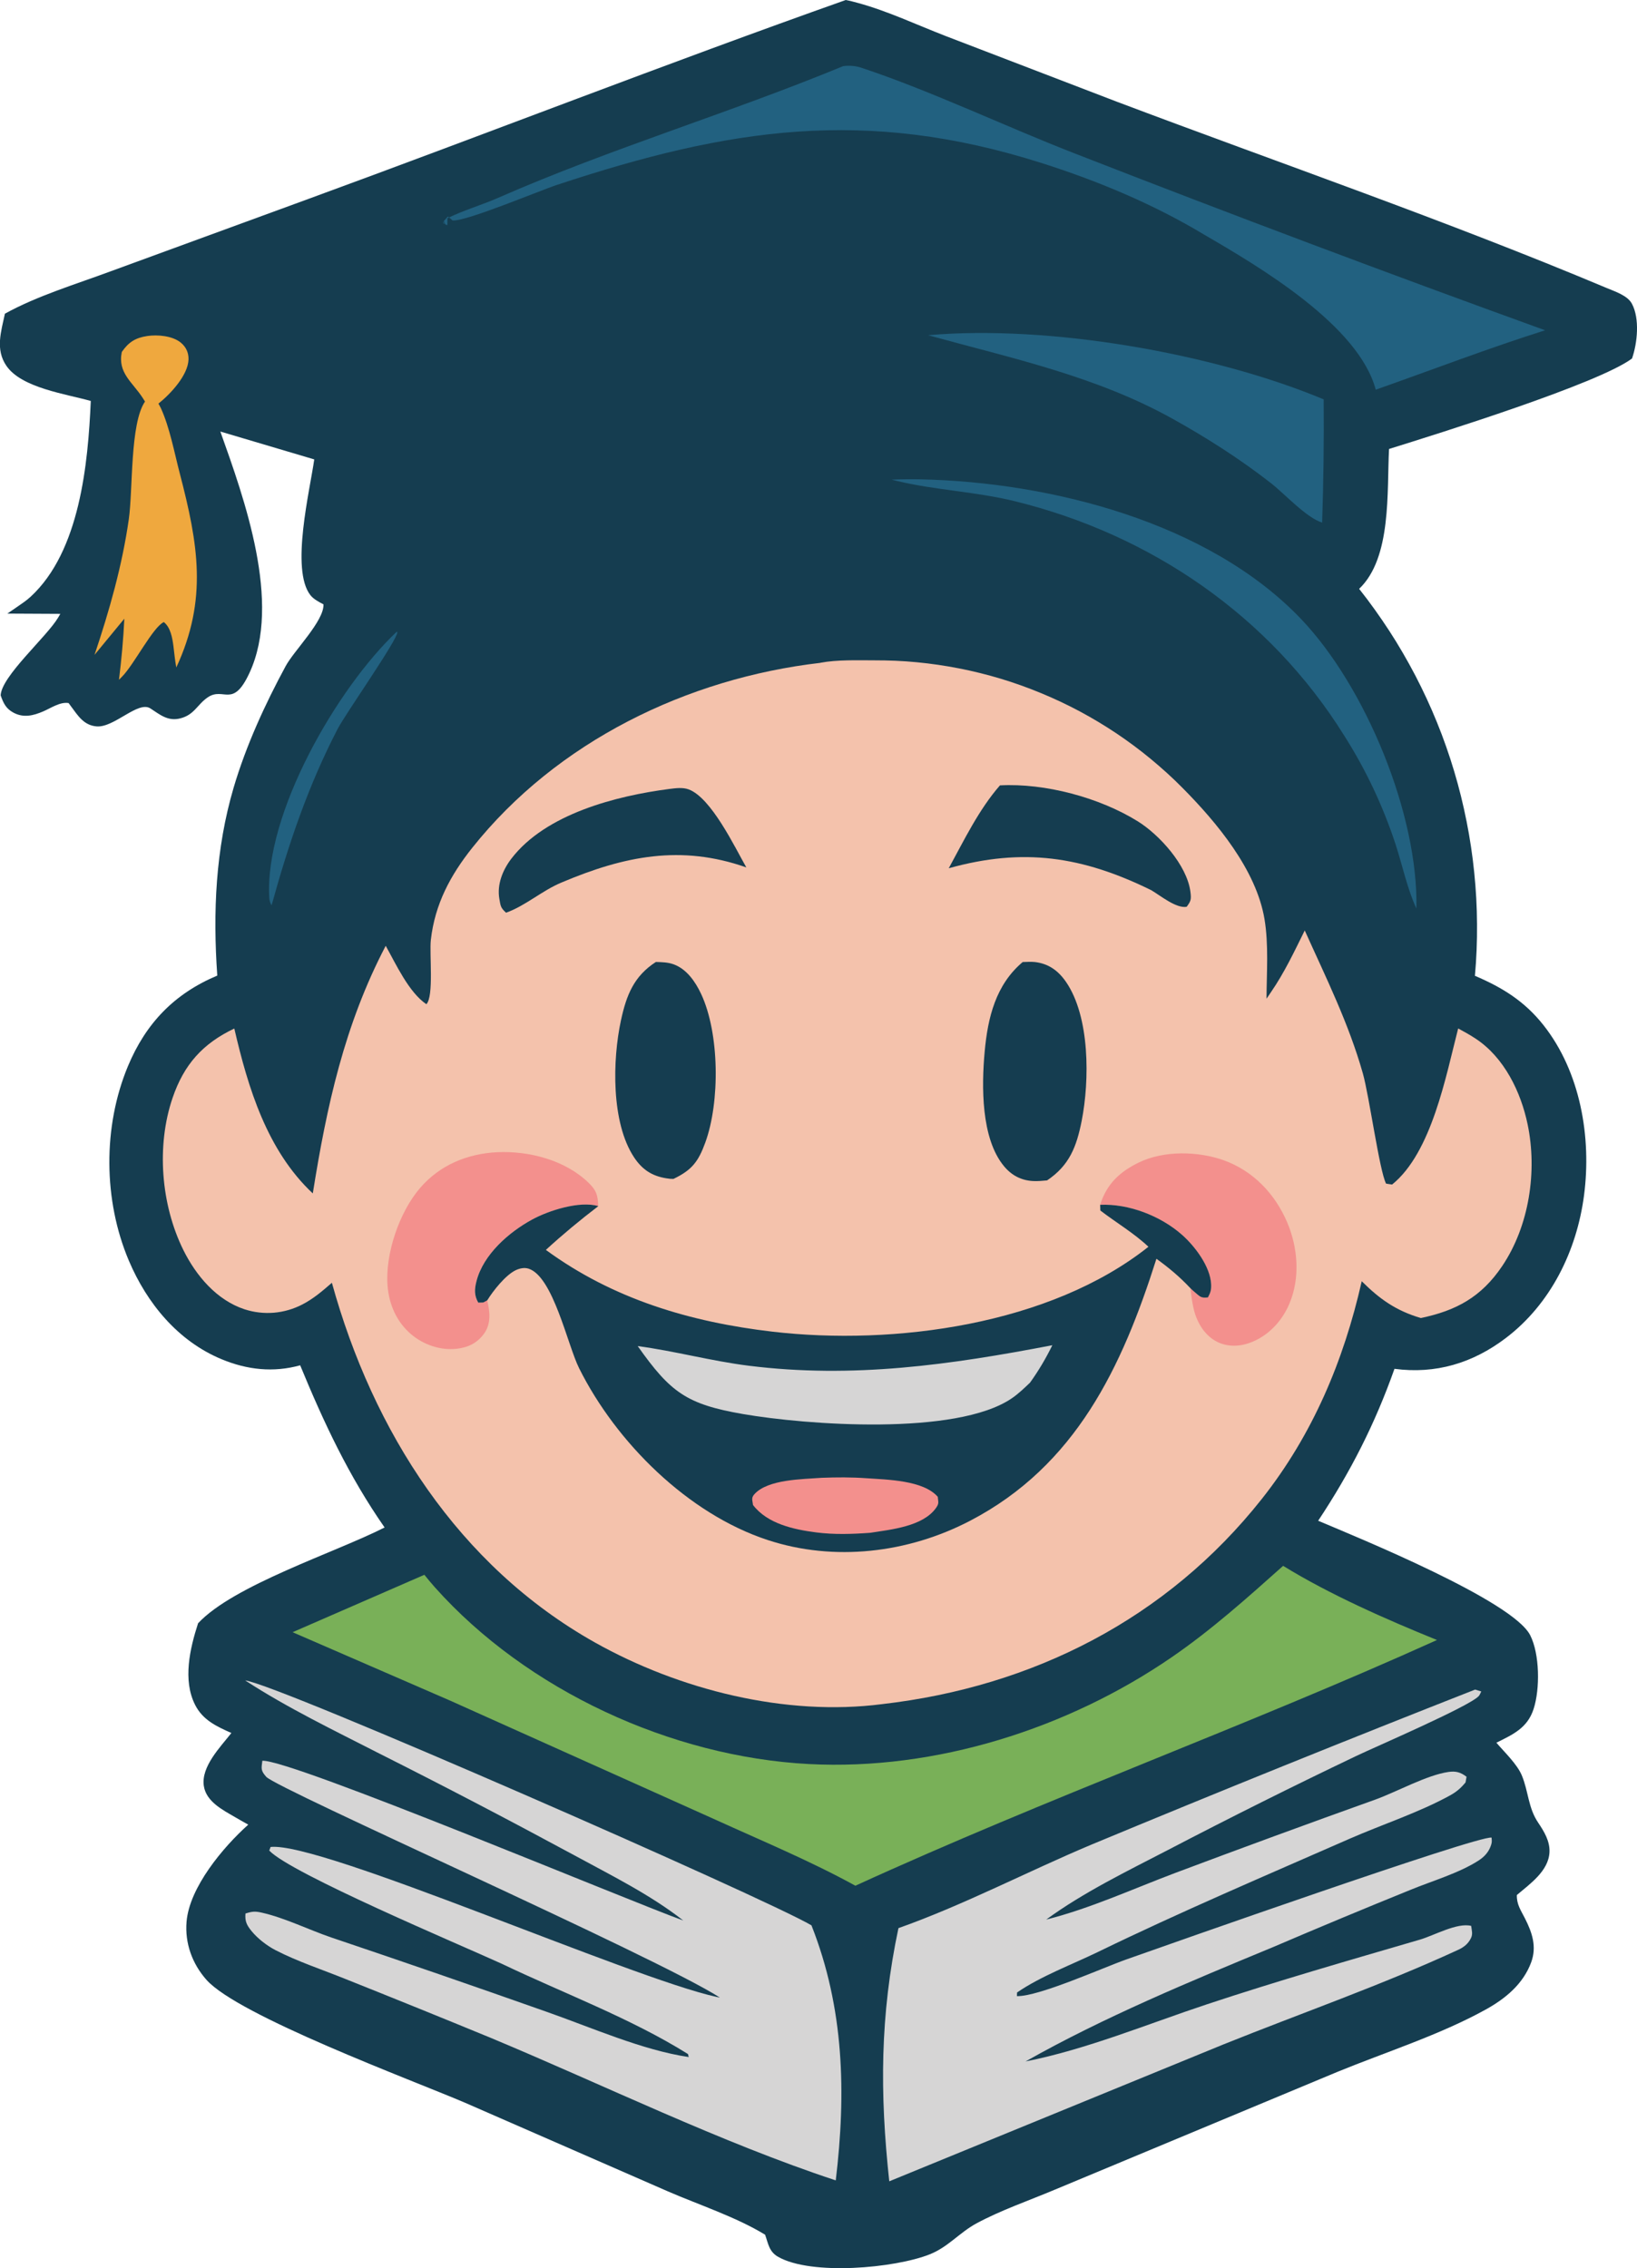 <?xml version="1.0" encoding="UTF-8"?>
<svg id="Layer_1" data-name="Layer 1" xmlns="http://www.w3.org/2000/svg" viewBox="0 0 427.94 592.98">
  <defs>
    <style>
      .cls-1 {
        fill: #79b058;
      }

      .cls-1, .cls-2, .cls-3, .cls-4, .cls-5, .cls-6, .cls-7 {
        stroke-width: 0px;
      }

      .cls-2 {
        fill: #f3908d;
      }

      .cls-3 {
        fill: #efa83e;
      }

      .cls-4 {
        fill: #d6d5d5;
      }

      .cls-5 {
        fill: #153d50;
      }

      .cls-6 {
        fill: #226180;
      }

      .cls-7 {
        fill: #f4c2ac;
      }
    </style>
  </defs>
  <path class="cls-5" d="M221.1,0c1.08.2,2.15.49,3.21.78,7.72,2.1,15.36,5.72,22.83,8.61l44.74,17.17c42.64,16.1,86.14,31.08,128.14,48.74,2.17.91,5.44,1.96,6.58,4.09,2.1,3.91,1.44,10.3.04,14.34-8.87,6.6-50.53,19.6-63.52,23.65-.59,11.12.73,28.45-7.82,36.57,1.4,1.77,2.76,3.56,4.07,5.4,1.31,1.83,2.58,3.69,3.81,5.58,1.23,1.89,2.41,3.81,3.54,5.76,1.14,1.95,2.22,3.92,3.27,5.92,1.04,2,2.03,4.02,2.98,6.07.95,2.05,1.84,4.11,2.69,6.2.85,2.09,1.65,4.19,2.39,6.32.75,2.13,1.45,4.27,2.09,6.43.65,2.16,1.24,4.33,1.78,6.52.54,2.19,1.03,4.39,1.47,6.6.44,2.21.83,4.43,1.16,6.66.33,2.23.62,4.46.84,6.71.23,2.24.4,4.49.53,6.74.12,2.25.19,4.5.2,6.76.02,2.25-.02,4.51-.11,6.76-.09,2.25-.24,4.5-.44,6.74,7.19,3.06,12.98,6.65,17.9,12.87,9.68,12.24,12.62,29.36,10.62,44.55-1.9,14.46-8.7,28.38-20.47,37.3-8.66,6.57-18.34,9.45-29.08,8.03-5.11,14.43-11.49,26.96-19.95,39.72,10.62,4.49,50.83,20.88,55.43,29.93,2.5,4.91,2.59,14.05.89,19.28-1.61,4.98-5.39,6.66-9.73,8.82,2.1,2.46,5.43,5.6,6.66,8.57,1.72,4.15,1.64,8.43,4.25,12.31,1.56,2.32,3.11,4.85,2.97,7.75-.24,4.93-5.11,8.28-8.53,11.19-.07,2.45,1.04,3.98,2.11,6.09,1.89,3.72,3.15,7.41,1.63,11.52-2.1,5.67-6.73,9.48-11.86,12.32-11.93,6.61-26.16,11.13-38.8,16.31l-73.83,30.78c-6.73,2.84-14.17,5.39-20.56,8.85-4.37,2.37-7.37,6.16-12.17,8.07-9.13,3.63-31.01,5.61-39.67.63-2.34-1.35-2.53-3.39-3.37-5.76-7.55-4.62-17.3-7.81-25.48-11.36l-53-23.16c-14.01-5.98-59.28-22.75-67.57-32.13-3.72-4.21-5.66-9.56-5.19-15.19.75-8.99,9.57-19.51,16.13-25.37-1.19-.66-2.38-1.33-3.55-2.02-3.2-1.86-7.46-4.03-8.07-8.11-.75-5.04,4.34-10.18,7.21-13.83-3.9-1.73-7.48-3.38-9.49-7.36-3.28-6.49-1.35-14.75.78-21.33,9.3-9.97,35.69-18.42,48.76-25.04-9.36-13.45-15.86-27.33-22.07-42.4-7,1.93-13.82,1.2-20.54-1.59-11.43-4.74-19.53-14.63-24.26-25.8-6.67-15.76-6.81-35.02-.22-50.83,4.68-11.21,12.13-18.96,23.35-23.67-1.17-16.58-.45-33.11,4.28-49.16,3.22-10.92,8.19-21.77,13.61-31.78,2.2-4.06,10.07-11.8,9.87-16.12-1.17-.61-2.58-1.34-3.41-2.39-5.26-6.69-.11-27.57,1-35.5l-24.55-7.29c6.26,17.55,16.08,44.75,7.64,63.05-4.4,9.54-6.72,3.58-10.94,6.45-2.77,1.89-3.47,4.55-7.16,5.49-3.23.83-5.27-.93-7.83-2.6-3.19-2.08-9.43,5.03-14.01,4.7-3.36-.24-4.9-2.76-6.73-5.23l-.64-.87c-2.23-.37-4.58,1.3-6.68,2.2-2.55,1.09-5.11,1.73-7.75.3-1.97-1.06-2.62-2.5-3.33-4.5.18-4.99,11.99-15.27,15.01-20.32l.59-1-13.85-.07,2.56-1.76c1.21-.83,2.43-1.65,3.51-2.64,12.92-11.89,15.02-34.88,15.74-51.19-6.48-1.84-18.05-3.38-22.04-9.16-2.97-4.3-1.4-8.99-.41-13.66,8.53-4.71,18.64-7.73,27.78-11.13l51.55-18.87C127.55,34.84,174.01,16.68,221.1,0Z"/>
  <path class="cls-6" d="M103.7,165.17l.17.12c-.01,2.11-13.55,21.3-15.64,25.35-7.69,14.86-12.79,29.97-17.22,46.02-.4-.52-.57-1.27-.61-1.92-1.33-21.98,17.75-54.88,33.3-69.57Z"/>
  <path class="cls-6" d="M233.12,125.4c2.48-.1,4.97-.13,7.45-.08,34.06.72,75.38,11.2,99.51,36.47,16.94,17.74,30.74,51.27,30.19,75.73-2.4-5.17-3.66-11.33-5.45-16.79-1.64-5-3.58-9.88-5.83-14.64-2.25-4.76-4.79-9.36-7.61-13.8-19.46-31.24-50.51-52.52-86.13-61.26-10.14-2.49-20.73-2.87-30.78-5.29l-1.35-.33Z"/>
  <path class="cls-3" d="M37.91,104.99l-.58-.92c-2.69-4.18-6.62-6.55-5.49-12.05,1.76-2.55,3.54-3.7,6.65-4.17,2.69-.4,6.6-.07,8.79,1.74,1.36,1.13,2.05,2.63,2,4.4-.13,4.15-4.78,9.08-7.86,11.53.22.42.47.83.67,1.27,2.28,5.01,3.5,11.59,4.9,16.95,4.81,18.5,7.37,32.92-.9,50.76-.37-1.86-.5-3.69-.75-5.56-.28-2.14-.74-4.89-2.51-6.3-2.83,1.27-7.73,11.01-10.91,14.26l-.82.82c.66-5.33,1.15-10.6,1.4-15.96l-7.79,9.45c3.89-11.59,7.23-23.33,8.96-35.45,1.1-7.68.29-25.06,4.24-30.78Z"/>
  <path class="cls-6" d="M242.6,87.64c31.71-2.79,74.6,4.74,103.43,16.77.09,10.74-.04,21.49-.4,32.22-4.12-1.27-9.75-7.47-13.39-10.32-8-6.25-16.72-11.82-25.59-16.76-20.2-11.26-42.09-15.85-64.06-21.92Z"/>
  <path class="cls-6" d="M220.43,17.29c1.61-.21,3.2-.09,4.74.42,18.14,6.01,37.91,15.48,56.05,22.51,40.71,15.88,81.61,31.26,122.7,46.13-14.85,4.69-29.58,10.36-44.28,15.53-4.47-16.85-30.45-32.16-44.71-40.45-13.3-8.03-27.97-14.15-42.75-18.84-45.99-14.6-81.65-9.1-126.4,5.69-5.02,1.66-23.89,9.64-27.47,9.36l-1.22-1.04-1.31,1.48.68.41-.58-.09.12-.67.47,1,.48.11.02-1.79c4.25-2.1,8.9-3.42,13.25-5.33,29.49-12.93,60.47-22.15,90.2-34.43Z"/>
  <path class="cls-1" d="M335.43,409.38c12.23,7.53,26.91,13.98,40.22,19.39-50.14,22.65-101.99,41.34-152.04,64.24-11.76-6.47-24.35-11.69-36.57-17.26l-69.24-31.08-41.31-17.94,34.45-15.01c.89,1.12,1.81,2.22,2.76,3.29,24.06,26.96,61.83,44.31,97.77,46.19,33.11,1.73,67.62-9.23,94.82-27.92,10.41-7.15,19.74-15.51,29.14-23.9Z"/>
  <path class="cls-4" d="M64.11,439.34c8.44.96,135.9,56.87,148.02,64.03,8.55,21.63,9.09,43.84,6.35,66.68-30.19-9.98-60.64-24.93-90.11-37.23-12.68-5.22-25.39-10.37-38.13-15.45-5.99-2.42-12.5-4.56-18.23-7.52-2.23-1.16-4.65-3.02-6.24-4.97-1.3-1.6-1.76-2.57-1.6-4.6,1.75-.56,2.5-.64,4.36-.21,5.95,1.36,12.16,4.44,18.01,6.45,18.79,6.33,37.54,12.8,56.23,19.41,11.67,4.08,25.17,10.09,37.27,11.87l-.19-.78c-14.97-9.37-32.73-15.97-48.69-23.61-10.78-4.93-55.12-23.58-60.77-29.59l.35-.94c13.17-1.44,94.16,34.3,116.58,39.2.29.06.58.12.88.18-16.43-10.59-115.77-54.52-118.61-57.73-1.48-1.67-1.25-2.14-1.01-4.19,7.42-.44,95.65,36.59,110.03,41.76-8.61-6.76-19.01-11.89-28.59-17.11-16.82-9.09-33.76-17.94-50.84-26.53-11.8-6.04-23.96-11.88-35.08-19.12Z"/>
  <path class="cls-4" d="M385.67,441.74l1.56.48c-.23.41-.36.89-.68,1.23-2.62,2.76-27.24,13.35-32.05,15.66-16.52,7.89-32.89,16.06-49.12,24.53-10.72,5.56-22.11,11.08-31.88,18.22,11.48-2.89,22.58-7.99,33.64-12.16,17.42-6.54,34.89-12.95,52.42-19.22,5.63-2.04,13.46-6.42,19.13-7.22,1.95-.27,3.18.11,4.69,1.26l-.26,1.48c-1.24,1.5-2.36,2.47-4.07,3.41-8.08,4.45-17.75,7.6-26.24,11.32-22.01,9.66-44.17,19.09-65.79,29.6-6.82,3.31-14.92,6.32-21.14,10.59l-.04.95c5.58.18,22.5-7.43,28.66-9.61,10.09-3.57,91.92-32.46,95.42-31.83.06.73.14,1.1-.1,1.86-.57,1.84-1.74,3.14-3.32,4.15-5.05,3.26-12.05,5.3-17.66,7.6-12.05,4.88-24.05,9.88-36,15-21.73,9-44.27,18.33-64.74,29.91,15.84-3.12,31.97-9.81,47.33-14.91,18.5-6.14,37.05-11.47,55.74-16.93,3.73-1.09,9.74-4.52,13.42-3.6.14,1.19.49,2.11-.07,3.23-.74,1.49-1.87,2.36-3.35,3.04-19.86,9.17-40.95,16.52-61.27,24.69l-87.43,35.82c-2.49-23.02-2.43-43.41,2.4-66.19,16.97-6.01,33.7-14.79,50.36-21.8,33.35-13.86,66.83-27.39,100.44-40.59Z"/>
  <path class="cls-7" d="M214.5,173.27c4.33-.81,9.58-.64,14-.63,1.86,0,3.73.03,5.59.11,1.86.08,3.72.21,5.58.39,1.86.18,3.71.4,5.55.67,1.85.27,3.68.58,5.51.94,1.83.36,3.65.76,5.46,1.21,1.81.45,3.61.94,5.4,1.48,1.79.54,3.56,1.12,5.31,1.75s3.5,1.29,5.22,2.01c1.72.71,3.43,1.47,5.12,2.26,1.69.8,3.35,1.63,5,2.51,1.64.88,3.27,1.8,4.87,2.76,1.6.96,3.17,1.96,4.72,2.99,1.55,1.04,3.07,2.11,4.57,3.23,1.5,1.11,2.96,2.26,4.4,3.45,1.44,1.19,2.85,2.41,4.23,3.66,1.38,1.26,2.73,2.54,4.04,3.87,8.96,9.03,19.32,21.42,21.49,34.35,1.12,6.66.56,14.06.53,20.82l.44-.64.73-1.08c3.5-5.09,6.09-10.6,8.82-16.12,5.56,12.36,11.5,24.29,15.2,37.4,1.67,5.94,4.32,25.4,6.06,28.79l1.58.24c10.37-8.39,14.07-28.43,17.27-40.81,1.56.85,3.14,1.71,4.62,2.7,7.41,4.9,11.76,13.87,13.53,22.35,2.57,12.31.42,26.6-6.66,37.1-5.45,8.08-12.01,11.63-21.26,13.56-6.47-1.92-10.73-4.93-15.44-9.62-4.72,20.82-12.83,40.12-26.14,56.94-24.81,31.33-59.85,49.08-99.23,53.62-25.27,3.27-53.02-3.75-75.02-16.08-35.78-20.07-58.13-55.35-68.83-94.08-2.43,2.12-4.85,4.2-7.74,5.68-.58.3-1.16.57-1.77.81-.6.24-1.21.45-1.84.63-.62.18-1.25.33-1.89.45-.64.12-1.28.2-1.93.26-.65.05-1.29.07-1.94.06-.65-.01-1.29-.05-1.94-.13-.64-.07-1.28-.18-1.92-.32-.63-.14-1.26-.31-1.88-.51-7.3-2.41-12.67-8.8-15.98-15.49-5.86-11.84-7.09-27.25-2.82-39.77,2.98-8.74,7.88-14.21,16.14-18.14,3.59,15.52,8.57,31.92,20.52,43.11,3.62-22.76,8.26-44.09,19.06-64.74,2.66,4.76,6.04,12.17,10.63,15.27,2.01-2.08.75-13.19,1.17-16.84,1.06-9.31,5.09-16.85,10.82-24.05,22.1-27.77,56.18-44.33,91.04-48.36Z"/>
  <path class="cls-5" d="M175.04,206.26c1.6-.2,3.43-.45,4.98.12,5.92,2.18,12.09,15.15,15.08,20.4-17.08-6.01-31.89-2.98-48.22,3.91-5.19,2.14-9.4,6.07-14.58,7.93-1.44-1.27-1.43-1.75-1.76-3.61-.66-3.78.87-7.55,3.14-10.52,8.97-11.72,27.46-16.43,41.35-18.23Z"/>
  <path class="cls-5" d="M261.41,205.33c11.77-.63,26,3.18,36.01,9.39,5.65,3.51,12.87,11.45,13.77,18.4.26,2.03.15,2.44-.98,3.96-2.76.46-6.78-2.88-9.26-4.35-18.08-8.88-33.5-11.15-52.93-5.73,4.01-7.33,7.86-15.35,13.39-21.67Z"/>
  <path class="cls-5" d="M171.46,251.5c1.58.05,3.12.07,4.62.61,3.44,1.24,5.71,4.57,7.2,7.74,4.82,10.27,4.97,28.24,1.09,38.88-1.83,5.02-3.53,7.19-8.32,9.49-.91-.02-.84,0-1.92-.17-3.76-.61-6.29-2.32-8.38-5.48-6.01-9.08-5.66-25.49-3.41-35.85,1.42-6.56,3.37-11.5,9.12-15.22Z"/>
  <path class="cls-5" d="M267.36,251.52c1.03-.03,2.16-.11,3.19,0,3.57.42,6.1,2.26,8.12,5.19,6.28,9.13,6.18,25.76,4.1,36.33-1.34,6.78-3.22,11.66-9.05,15.57-1.19.1-2.4.23-3.6.17-3.16-.15-5.68-1.49-7.68-3.91-6.01-7.28-5.85-20.93-5.03-29.93.81-8.88,2.88-17.48,9.95-23.43Z"/>
  <path class="cls-2" d="M287.59,314.99c1.73-5.41,5.02-8.58,10.14-11.07,6.49-3.17,15.55-2.97,22.24-.55,7.64,2.77,13.31,8.72,16.49,16.13,2.85,6.65,3.47,14.63.59,21.39-1.98,4.66-5.69,8.57-10.52,10.25-2.91,1.01-6.1.98-8.82-.58-3.07-1.77-4.95-5.15-5.7-8.52-.39-1.72-.61-3.5-.84-5.25.36.33.72.68,1.09,1,1.45,1.19,1.63,1.64,3.51,1.42.67-1.25.89-1.93.83-3.39-.18-4.69-4.28-10.05-7.65-13.01-5.56-4.89-13.89-8.15-21.37-7.81Z"/>
  <path class="cls-2" d="M127.36,339.96c.7,2.86,1.07,6.03-.75,8.61-1.79,2.54-4.22,3.73-7.26,4.06-4.24.47-8.66-1.06-11.89-3.81-3.76-3.21-5.75-7.73-6.14-12.61-.68-8.4,3.09-19.4,8.58-25.72,5.13-5.91,12.31-8.88,20.05-9.25,8.34-.39,17.72,2.03,23.85,7.93,2.11,2.03,2.49,3.27,2.58,6.17-4.89-1.47-12.99,1.16-17.28,3.49-6.09,3.31-12.81,9.16-14.58,16.16-.53,2.08-.6,3.7.47,5.57,1.72-.06.94.16,2.36-.6Z"/>
  <path class="cls-5" d="M287.59,314.99c7.48-.34,15.81,2.91,21.37,7.81,3.36,2.95,7.46,8.32,7.65,13.01.06,1.46-.17,2.14-.83,3.39-1.88.23-2.06-.22-3.51-1.42-.38-.31-.73-.66-1.09-1-2.81-2.98-5.56-5.29-8.87-7.68-8.99,28.33-21.06,54.08-48.72,68.5-16.18,8.44-35.49,10.76-52.93,5.02-20.84-6.85-39.59-25.5-49.27-44.9-3.02-6.04-6.78-24.01-13.23-26.04-1.11-.35-2.34-.07-3.37.42-2.66,1.29-5.9,5.39-7.41,7.86-1.42.76-.64.53-2.36.6-1.07-1.88-1-3.49-.47-5.57,1.77-7,8.49-12.85,14.58-16.16,4.29-2.33,12.39-4.96,17.28-3.49-4.77,3.64-9.29,7.39-13.71,11.44,17.56,12.87,37.8,18.88,59.25,21.38,31.78,3.7,72.54-1.77,98.27-22.2-3.79-3.58-8.43-6.3-12.57-9.48l-.05-1.5Z"/>
  <path class="cls-2" d="M214.8,386.36c3.91-.15,7.76-.17,11.66.11,5.44.38,14.91.51,18.69,4.86.11,1.42.41,1.69-.47,2.93-3.44,4.83-11.74,5.63-17.19,6.48-4.68.35-9.45.5-14.12-.1-5.85-.75-12.77-2.25-16.52-7.17-.13-1.21-.54-1.82.35-2.81,3.53-3.94,12.58-3.91,17.6-4.3Z"/>
  <path class="cls-4" d="M166.72,351.93c9.69,1.29,19.24,3.91,29,5.13,27.27,3.41,52.71-.24,79.38-5.36-1.74,3.53-3.54,6.58-5.83,9.78-1.52,1.45-3.06,2.94-4.8,4.12-14.53,9.88-53.79,6.94-70.26,4.09-14.7-2.55-18.93-5.63-27.5-17.76Z"/>
</svg>